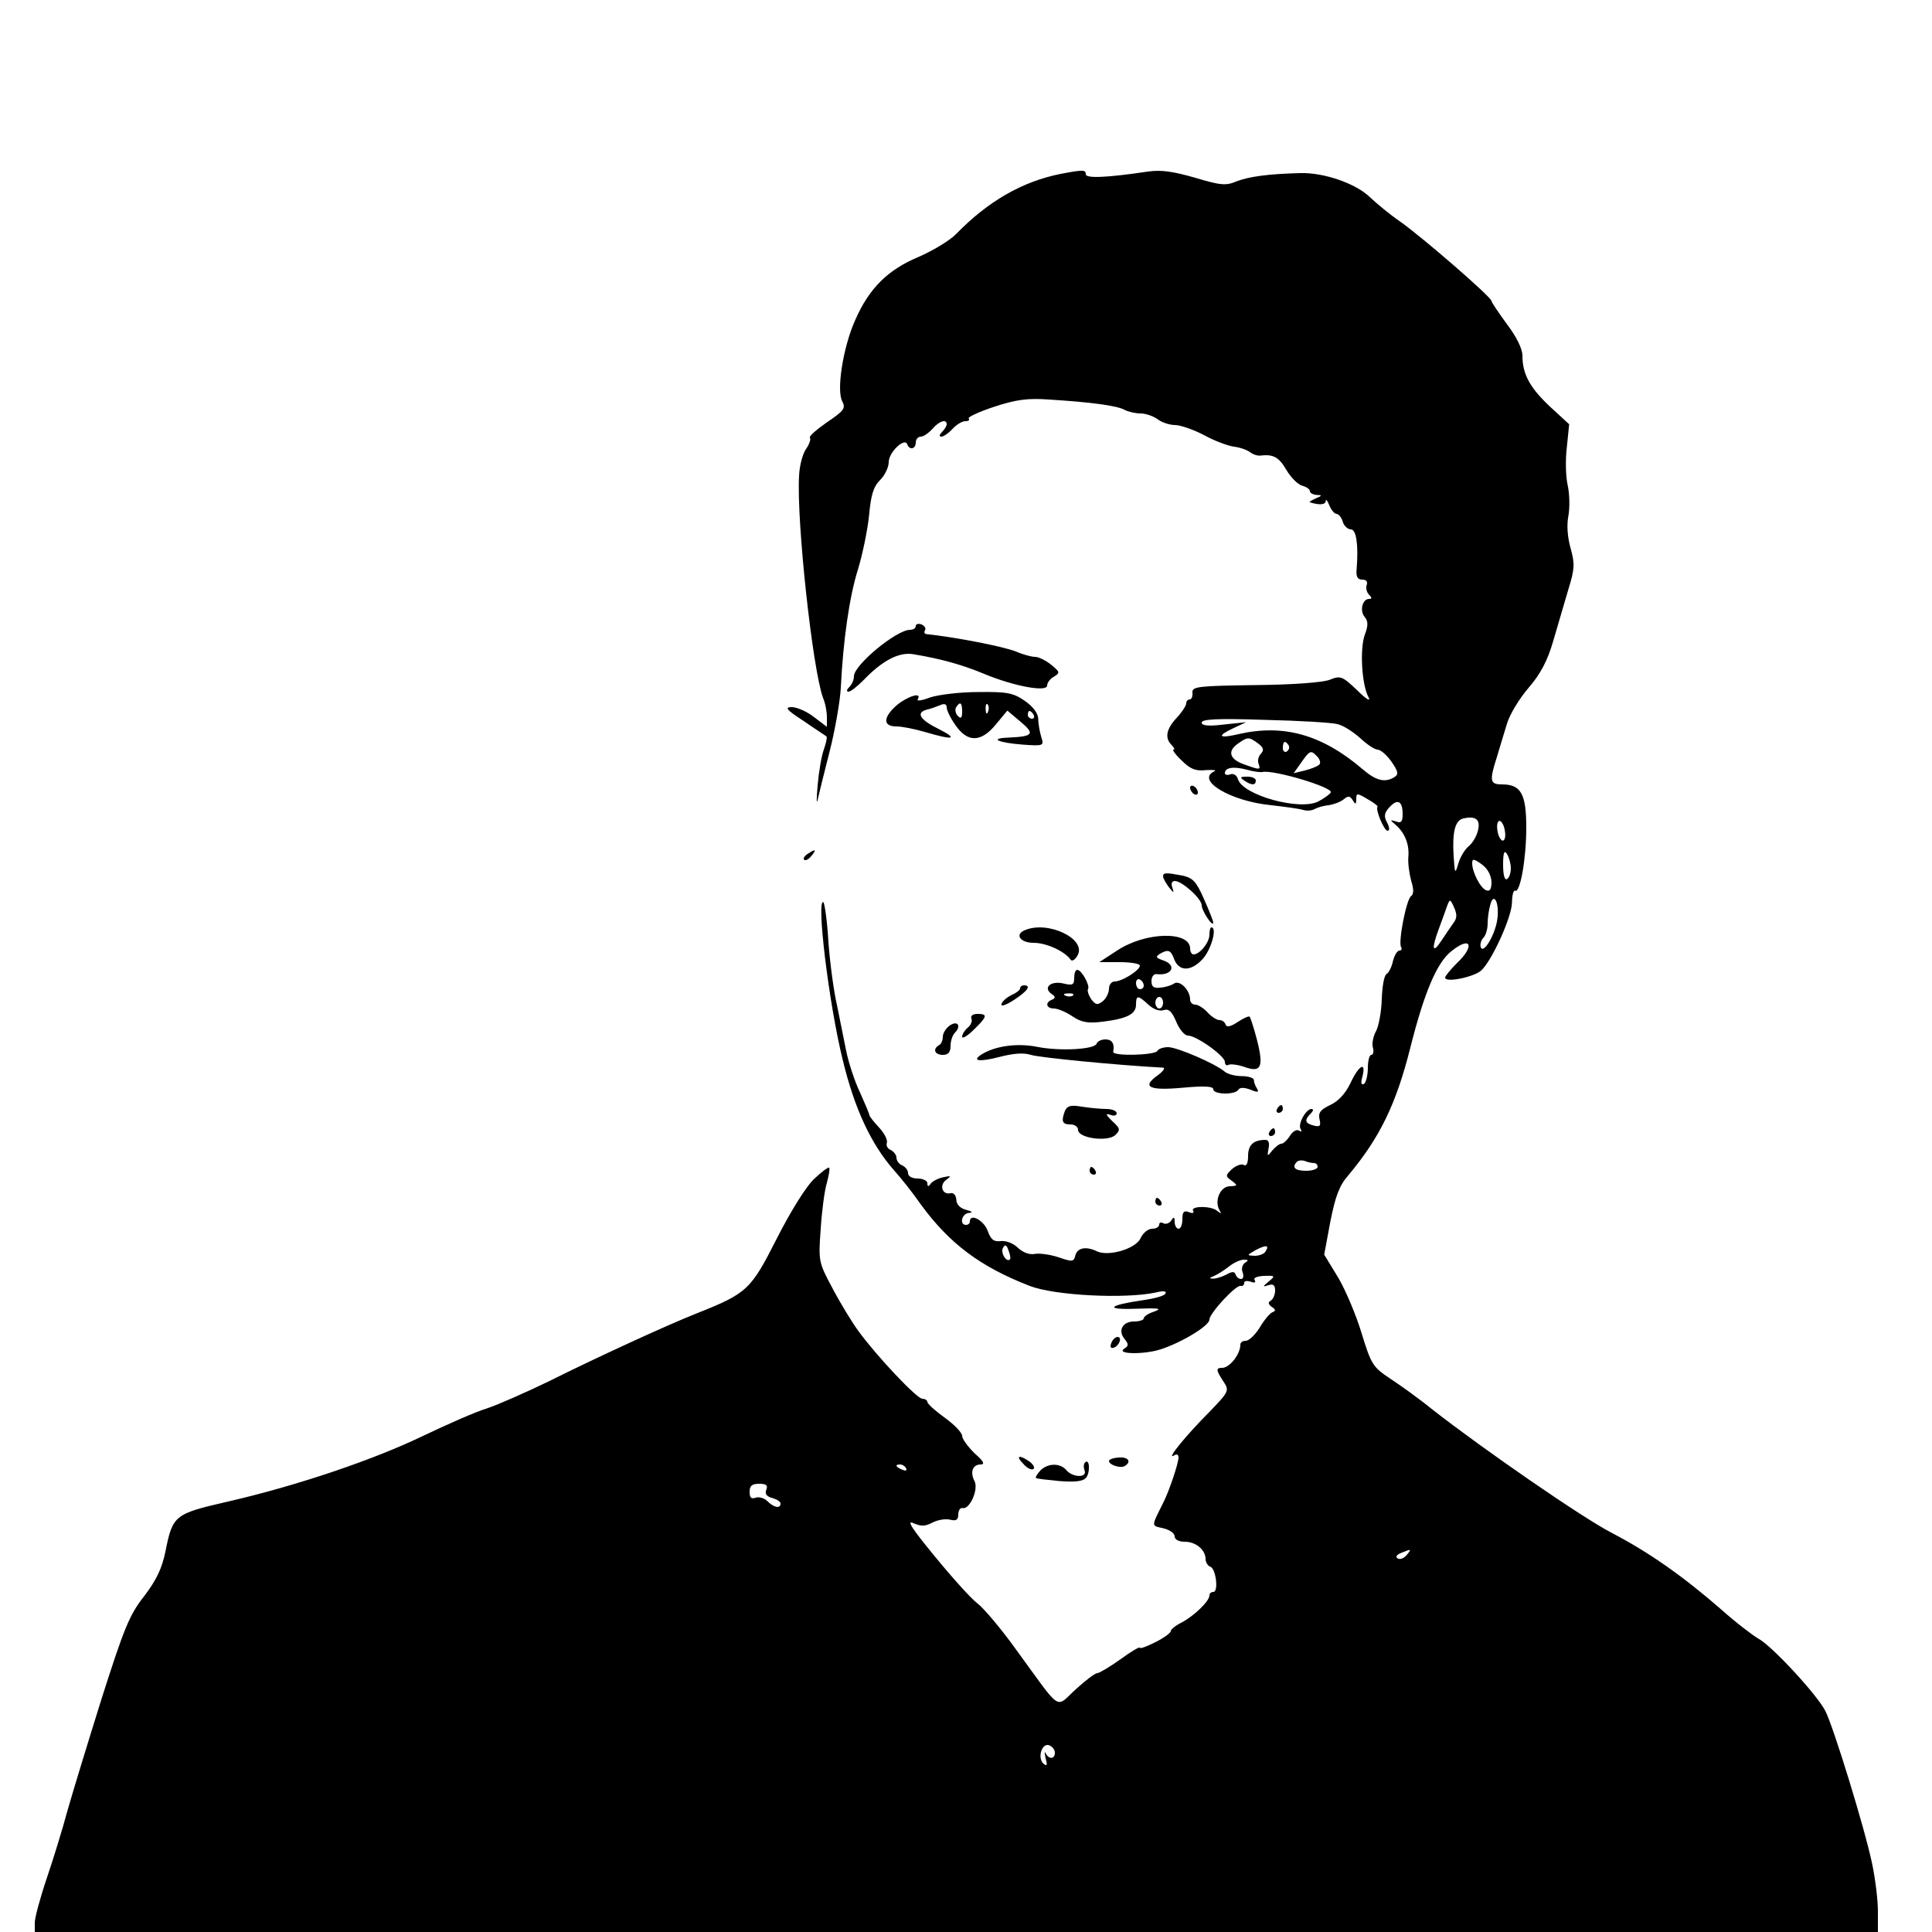 <?xml version="1.0" standalone="no"?>
<!DOCTYPE svg PUBLIC "-//W3C//DTD SVG 20010904//EN"
 "http://www.w3.org/TR/2001/REC-SVG-20010904/DTD/svg10.dtd">
<svg version="1.0" xmlns="http://www.w3.org/2000/svg"
 width="500pt" height="500pt" viewBox="0 0 500 500"
 preserveAspectRatio="xMidYMid meet">

<g transform="translate(0,500) scale(0.1,-0.1)"
fill="#000000" stroke="none">
<path d="M2745 4550 c-100 -20 -188 -71 -270 -155 -16 -17 -61 -44 -98 -60
-79 -33 -128 -81 -164 -164 -31 -69 -49 -182 -33 -210 9 -18 4 -24 -40 -54
-27 -19 -47 -36 -44 -40 3 -3 -1 -16 -10 -29 -9 -13 -17 -44 -18 -69 -7 -117
35 -502 62 -575 6 -14 10 -36 10 -50 l0 -25 -33 25 c-19 15 -45 26 -58 26 -19
0 -14 -7 31 -36 30 -21 57 -38 59 -40 2 -2 -1 -17 -7 -34 -6 -16 -13 -58 -16
-93 -3 -34 -3 -51 0 -37 3 14 17 70 31 125 14 55 27 129 29 165 6 122 22 235
44 305 12 39 25 102 29 140 5 54 11 75 29 93 12 12 22 33 22 46 0 26 42 65 48
46 6 -16 22 -12 22 5 0 8 6 15 13 15 7 0 20 9 30 20 17 20 37 27 37 12 0 -4
-5 -13 -12 -20 -7 -7 -8 -12 -2 -12 6 0 19 9 29 20 10 11 25 20 33 20 9 0 12
3 9 7 -4 3 26 17 65 30 58 19 87 23 143 19 112 -7 177 -16 196 -27 10 -5 28
-9 41 -9 13 0 33 -7 44 -15 10 -8 31 -15 45 -15 14 0 48 -12 75 -26 27 -15 62
-28 78 -30 16 -2 35 -9 42 -15 7 -5 18 -9 26 -8 33 4 48 -4 67 -37 12 -20 30
-38 41 -41 11 -3 20 -9 20 -14 0 -5 8 -9 18 -10 14 0 14 -2 -3 -9 -11 -5 -18
-9 -15 -10 26 -8 40 -6 41 3 0 7 4 2 9 -10 5 -13 14 -23 19 -23 5 0 13 -9 16
-20 3 -11 13 -20 21 -20 14 0 20 -40 15 -102 -2 -20 2 -28 14 -28 11 0 15 -5
12 -14 -3 -7 0 -19 6 -25 8 -8 8 -11 0 -11 -17 0 -25 -31 -11 -47 9 -11 9 -22
0 -46 -13 -36 -8 -127 9 -160 8 -14 -3 -9 -29 17 -38 36 -43 38 -70 27 -17 -7
-93 -13 -193 -14 -149 -2 -164 -4 -163 -19 1 -10 -2 -18 -7 -18 -5 0 -9 -5 -9
-10 0 -6 -11 -23 -25 -38 -27 -29 -31 -52 -13 -70 7 -7 9 -12 5 -12 -4 0 5
-13 21 -28 23 -23 37 -28 63 -25 19 1 28 0 22 -3 -50 -23 42 -78 148 -88 35
-4 72 -9 81 -12 10 -3 23 -2 30 2 7 4 23 9 36 10 13 2 30 8 39 15 12 10 16 10
24 -2 7 -12 9 -11 9 3 0 16 2 16 29 0 16 -9 28 -18 26 -20 -6 -7 17 -62 26
-62 6 0 5 9 -1 21 -9 16 -8 25 6 40 21 23 34 16 34 -18 0 -20 -4 -24 -17 -19
-16 5 -16 4 -3 -7 25 -21 37 -50 35 -82 -2 -16 2 -45 7 -64 7 -22 7 -35 0 -40
-12 -7 -34 -119 -26 -132 3 -5 1 -9 -4 -9 -6 0 -13 -12 -17 -27 -3 -15 -11
-31 -17 -34 -6 -4 -11 -33 -12 -65 -1 -33 -8 -70 -15 -83 -7 -12 -11 -32 -8
-42 3 -10 1 -19 -4 -19 -5 0 -9 -15 -9 -34 0 -19 -5 -38 -10 -41 -7 -4 -9 2
-4 19 10 40 -9 30 -31 -17 -13 -27 -31 -47 -53 -57 -25 -12 -31 -20 -27 -37 4
-17 1 -20 -15 -16 -23 6 -25 14 -8 31 7 7 8 12 2 12 -14 0 -36 -39 -28 -52 4
-7 3 -8 -4 -4 -6 4 -17 -2 -24 -14 -7 -11 -17 -20 -22 -20 -5 0 -15 -8 -23
-17 -13 -17 -14 -16 -10 5 3 14 0 22 -8 22 -31 0 -45 -13 -45 -42 0 -18 -4
-27 -11 -23 -5 4 -19 -1 -30 -10 -18 -17 -18 -19 -1 -31 16 -12 15 -13 -5 -14
-25 0 -41 -38 -27 -62 6 -10 5 -10 -7 -1 -16 13 -70 12 -61 -1 3 -5 -2 -7 -11
-3 -13 5 -17 1 -17 -18 0 -14 -4 -25 -10 -25 -5 0 -10 8 -10 18 0 13 -2 14 -9
3 -5 -7 -14 -10 -20 -7 -6 4 -11 2 -11 -3 0 -6 -8 -11 -18 -11 -11 0 -24 -11
-30 -24 -12 -28 -84 -49 -114 -34 -27 13 -50 9 -55 -11 -4 -17 -8 -17 -43 -5
-21 7 -48 11 -61 9 -14 -3 -31 3 -45 16 -12 12 -32 19 -45 17 -17 -2 -25 4
-33 27 -10 27 -46 46 -46 24 0 -5 -4 -9 -10 -9 -18 0 -11 30 8 31 11 1 8 4 -8
8 -15 4 -25 14 -25 26 -1 12 -7 19 -15 17 -21 -5 -30 20 -12 34 15 11 14 12
-8 7 -14 -3 -28 -11 -32 -17 -5 -8 -8 -7 -8 2 0 6 -11 12 -25 12 -15 0 -25 6
-25 14 0 8 -7 16 -15 20 -8 3 -15 12 -15 20 0 7 -7 16 -15 20 -8 3 -12 11 -10
18 3 7 -6 25 -20 40 -14 15 -25 29 -25 32 0 3 -11 29 -24 58 -14 29 -30 78
-36 108 -6 30 -17 84 -24 119 -8 34 -18 108 -22 162 -3 55 -10 101 -13 104
-19 11 14 -263 50 -408 30 -125 73 -218 133 -286 18 -20 49 -59 69 -88 74
-101 153 -161 282 -211 65 -25 246 -34 326 -17 20 5 29 4 25 -3 -3 -6 -30 -13
-59 -17 -89 -13 -100 -25 -17 -22 58 2 69 1 48 -7 -16 -5 -28 -13 -28 -18 0
-4 -11 -8 -25 -8 -30 0 -43 -24 -24 -46 10 -13 10 -17 -1 -24 -24 -15 51 -16
94 -2 55 18 126 61 126 77 0 16 69 91 81 87 5 -1 9 2 9 8 0 5 7 6 17 3 10 -4
14 -2 10 4 -4 6 6 10 24 11 29 1 30 0 13 -14 -17 -14 -17 -15 -1 -10 12 4 17
0 17 -14 0 -10 -5 -22 -11 -26 -8 -4 -7 -9 2 -16 11 -7 11 -11 2 -14 -7 -3
-22 -21 -33 -40 -12 -19 -28 -34 -36 -34 -8 0 -14 -4 -14 -10 0 -25 -28 -60
-47 -60 -17 0 -16 -6 3 -35 16 -24 15 -26 -37 -80 -59 -59 -112 -124 -91 -112
7 5 12 3 12 -5 0 -15 -25 -89 -40 -118 -31 -62 -31 -58 0 -65 17 -4 30 -13 30
-21 0 -8 10 -14 26 -14 29 0 54 -21 54 -45 0 -8 6 -18 13 -20 14 -6 21 -65 7
-65 -6 0 -10 -4 -10 -9 0 -15 -41 -54 -72 -70 -16 -8 -28 -18 -28 -22 0 -5
-18 -18 -40 -29 -22 -11 -40 -18 -40 -14 0 3 -23 -10 -50 -30 -28 -20 -55 -36
-60 -36 -6 0 -31 -19 -56 -42 -54 -49 -34 -62 -153 101 -40 56 -86 110 -101
121 -15 11 -64 65 -109 120 -61 74 -76 97 -57 88 21 -9 31 -8 50 2 14 7 34 10
45 7 16 -4 21 0 21 14 0 10 5 18 12 16 18 -3 41 49 30 70 -12 23 -5 43 16 43
12 0 7 9 -16 29 -17 17 -32 37 -32 45 0 8 -20 29 -45 47 -25 18 -45 36 -45 41
0 4 -6 8 -13 8 -14 0 -118 110 -166 176 -16 22 -46 71 -66 109 -37 69 -37 71
-31 155 3 47 10 100 16 119 5 19 8 36 6 39 -3 2 -20 -11 -40 -30 -20 -19 -60
-83 -96 -154 -67 -132 -76 -141 -207 -193 -76 -30 -261 -115 -383 -176 -58
-28 -130 -60 -160 -70 -30 -9 -104 -42 -165 -71 -126 -61 -326 -129 -505 -170
-139 -32 -143 -35 -162 -130 -9 -43 -23 -73 -55 -115 -38 -48 -52 -83 -110
-265 -36 -115 -76 -246 -89 -292 -12 -45 -36 -123 -53 -173 -17 -50 -31 -102
-31 -115 l0 -24 2385 0 2385 0 0 54 c0 30 -7 85 -15 123 -19 91 -100 354 -121
395 -22 43 -139 169 -173 187 -14 8 -59 42 -98 77 -99 86 -186 147 -282 197
-77 40 -332 216 -465 320 -33 27 -82 62 -108 79 -45 30 -49 36 -74 117 -14 47
-42 113 -61 145 l-36 59 16 86 c13 65 23 93 47 120 81 97 123 183 160 330 36
143 69 221 107 250 50 40 61 13 13 -32 -16 -16 -30 -33 -30 -37 0 -14 73 1 93
18 27 24 79 137 80 176 0 19 4 33 8 31 13 -8 29 83 29 163 0 88 -14 112 -63
112 -31 0 -33 9 -13 71 7 24 19 63 26 86 7 24 32 65 56 93 31 36 49 70 64 122
12 40 29 100 39 133 16 52 17 65 6 105 -8 28 -11 60 -6 85 4 22 3 58 -2 80 -5
22 -6 66 -2 98 l6 59 -50 46 c-52 49 -71 84 -71 132 0 17 -15 48 -40 81 -22
30 -40 57 -40 60 0 10 -180 166 -237 206 -25 17 -60 46 -78 63 -36 35 -119 64
-180 62 -83 -2 -132 -9 -164 -21 -28 -12 -41 -11 -108 9 -56 16 -87 21 -122
16 -108 -16 -161 -18 -161 -7 0 12 -7 12 -65 1z m716 -1424 c15 -3 41 -20 59
-36 18 -17 38 -30 45 -30 8 0 24 -14 36 -31 18 -26 19 -33 8 -40 -24 -15 -47
-10 -81 19 -106 91 -206 119 -323 92 -51 -12 -57 -5 -14 15 l34 16 -57 -6
c-41 -5 -58 -3 -58 5 0 9 42 11 163 7 89 -2 174 -7 188 -11z m-205 -50 c14
-11 16 -17 7 -27 -6 -6 -9 -18 -6 -25 6 -17 4 -17 -35 -3 -39 13 -47 34 -19
54 26 18 28 19 53 1z m79 -5 c3 -5 1 -12 -5 -16 -5 -3 -10 1 -10 9 0 18 6 21
15 7z m79 -50 c-5 -5 -22 -11 -37 -15 l-29 -7 22 31 c19 27 23 29 37 14 9 -8
12 -19 7 -23z m-147 -19 c27 7 185 -40 177 -53 -3 -5 -17 -15 -32 -23 -48 -25
-195 16 -208 57 -3 11 -12 16 -20 13 -8 -3 -14 -1 -14 3 0 15 23 18 57 9 17
-5 35 -7 40 -6z m558 -151 c-3 -14 -14 -33 -24 -41 -10 -8 -22 -28 -27 -45 -8
-28 -9 -27 -12 19 -4 64 4 94 26 98 31 7 44 -3 37 -31z m68 -24 c-4 -6 -10 -1
-15 12 -4 13 -5 28 -1 34 4 6 10 1 15 -12 4 -13 5 -28 1 -34z m17 -74 c0 -12
-4 -25 -10 -28 -6 -4 -10 11 -10 37 0 31 3 39 10 28 5 -8 10 -25 10 -37z m-50
-35 c0 -19 -4 -26 -14 -22 -15 6 -36 47 -36 70 0 12 4 12 25 -3 15 -11 24 -28
25 -45z m15 -97 c-5 -39 -36 -92 -43 -72 -2 7 1 18 7 24 6 6 11 22 11 37 0 14
3 36 7 49 9 34 24 4 18 -38z m-113 -9 c-7 -10 -21 -30 -32 -47 -23 -35 -26
-21 -6 32 8 21 17 47 21 58 7 19 8 19 18 -3 8 -18 8 -28 -1 -40z m-361 -622
c5 0 9 -4 9 -10 0 -5 -13 -10 -30 -10 -29 0 -38 9 -23 24 4 3 13 4 21 1 7 -3
18 -5 23 -5z m-787 -249 c-9 -10 -26 18 -18 30 5 9 9 8 14 -7 4 -10 6 -21 4
-23z m661 20 c-3 -6 -16 -11 -28 -11 -21 1 -21 1 3 15 27 14 36 13 25 -4z
m-53 -29 c-7 -5 -10 -16 -6 -25 3 -9 2 -17 -4 -17 -6 0 -12 5 -14 11 -3 9 -9
9 -25 0 -12 -6 -28 -11 -35 -10 -9 0 -8 2 2 6 8 3 26 14 39 24 13 11 31 19 40
19 12 0 13 -2 3 -8z m-877 -532 c3 -6 -1 -7 -9 -4 -18 7 -21 14 -7 14 6 0 13
-4 16 -10z m-362 -56 c-4 -10 1 -17 16 -21 11 -3 21 -9 21 -14 0 -14 -17 -11
-34 6 -8 8 -22 12 -30 9 -12 -4 -16 0 -16 15 0 16 6 21 25 21 18 0 23 -4 18
-16z m1657 -169 c-7 -8 -17 -12 -23 -8 -6 4 -3 9 9 14 27 11 28 11 14 -6z
m-910 -511 c0 -17 -16 -18 -24 -1 -3 6 -3 1 0 -13 5 -19 4 -22 -6 -14 -16 16
-3 55 16 47 7 -3 14 -11 14 -19z"/>
<path d="M3220 2980 c19 -13 30 -13 30 0 0 6 -10 10 -22 10 -19 0 -20 -2 -8
-10z"/>
<path d="M2370 3380 c0 -6 -7 -10 -15 -10 -35 0 -145 -91 -145 -120 0 -9 -5
-21 -12 -28 -7 -7 -8 -12 -2 -12 6 0 23 14 40 31 47 49 90 72 127 66 73 -12
129 -28 184 -51 77 -32 163 -48 163 -30 0 7 8 18 18 23 16 10 15 12 -8 31 -14
11 -32 20 -41 20 -9 0 -32 6 -50 14 -33 13 -156 37 -232 45 -5 1 -6 5 -3 10 3
5 -1 11 -9 15 -8 3 -15 1 -15 -4z"/>
<path d="M2407 3195 c-21 -8 -35 -10 -32 -5 12 20 -24 9 -53 -14 -37 -32 -38
-56 -2 -56 15 0 49 -7 76 -15 71 -21 85 -18 34 8 -49 24 -60 42 -33 50 10 2
26 8 36 12 11 5 17 3 17 -6 0 -7 10 -28 23 -46 31 -45 66 -45 105 3 l29 35 32
-27 c41 -34 36 -40 -31 -43 -49 -2 -25 -13 38 -18 55 -4 56 -3 49 19 -4 13 -8
34 -8 48 -1 15 -14 32 -36 47 -29 20 -46 23 -120 22 -47 0 -103 -7 -124 -14z
m83 -37 c0 -16 -3 -19 -11 -11 -6 6 -8 16 -5 22 11 17 16 13 16 -11z m67 0
c-3 -8 -6 -5 -6 6 -1 11 2 17 5 13 3 -3 4 -12 1 -19z m118 -8 c3 -5 1 -10 -4
-10 -6 0 -11 5 -11 10 0 6 2 10 4 10 3 0 8 -4 11 -10z"/>
<path d="M3080 2961 c0 -5 5 -13 10 -16 6 -3 10 -2 10 4 0 5 -4 13 -10 16 -5
3 -10 2 -10 -4z"/>
<path d="M2090 2790 c-8 -5 -12 -12 -9 -15 4 -3 12 1 19 10 14 17 11 19 -10 5z"/>
<path d="M3010 2732 c0 -5 7 -17 15 -28 13 -16 14 -16 9 -1 -4 11 -1 17 7 17
19 -1 69 -46 69 -63 0 -14 29 -58 30 -45 0 4 -11 32 -24 61 -20 46 -29 55 -56
61 -42 8 -50 8 -50 -2z"/>
<path d="M2653 2593 c-28 -11 -13 -33 22 -33 33 0 81 -22 96 -44 4 -5 12 1 18
12 23 42 -76 90 -136 65z"/>
<path d="M3130 2581 c0 -20 -25 -51 -41 -51 -5 0 -9 7 -9 15 0 46 -115 44
-189 -5 l-46 -30 53 0 c28 0 52 -4 52 -9 0 -12 -46 -41 -65 -41 -8 0 -15 -8
-15 -19 0 -10 -7 -25 -16 -32 -14 -11 -18 -10 -30 5 -7 11 -11 23 -8 27 5 9
-17 49 -28 49 -5 0 -8 -9 -8 -21 0 -18 -4 -20 -29 -14 -32 7 -52 -11 -30 -27
11 -7 11 -11 2 -15 -19 -7 -16 -23 5 -23 9 0 31 -9 47 -20 24 -16 40 -19 80
-14 63 8 85 20 85 44 0 25 5 25 32 0 13 -12 29 -18 40 -14 13 4 21 -4 32 -30
8 -20 22 -36 30 -36 22 0 95 -52 96 -68 0 -7 4 -11 9 -8 5 3 23 1 41 -5 44
-16 51 -1 33 70 -8 31 -17 58 -19 60 -2 2 -16 -4 -31 -14 -18 -12 -28 -14 -31
-7 -2 7 -9 12 -16 12 -7 0 -21 9 -31 20 -10 11 -24 20 -32 20 -7 0 -13 6 -13
13 0 24 -26 51 -41 42 -7 -5 -23 -10 -36 -11 -17 -2 -23 2 -23 17 0 11 6 19
13 18 41 -5 54 24 16 36 -17 6 -19 9 -8 16 22 13 29 11 38 -14 13 -33 46 -31
76 4 21 26 35 79 20 79 -3 0 -5 -9 -5 -19z m-170 -132 c0 -5 -4 -9 -10 -9 -5
0 -10 7 -10 16 0 8 5 12 10 9 6 -3 10 -10 10 -16z m-183 -25 c-3 -3 -12 -4
-19 -1 -8 3 -5 6 6 6 11 1 17 -2 13 -5z m233 -19 c0 -8 -4 -15 -10 -15 -5 0
-10 7 -10 15 0 8 5 15 10 15 6 0 10 -7 10 -15z"/>
<path d="M2640 2442 c0 -4 -10 -12 -22 -17 -12 -6 -24 -16 -26 -23 -3 -8 10
-4 32 10 35 23 46 38 26 38 -5 0 -10 -3 -10 -8z"/>
<path d="M2514 2364 c3 -7 -2 -18 -10 -24 -8 -7 -14 -17 -14 -23 0 -6 14 2 30
18 35 34 37 41 10 41 -12 0 -19 -5 -16 -12z"/>
<path d="M2458 2346 c-10 -7 -18 -20 -18 -29 0 -9 -4 -19 -10 -22 -17 -10 -11
-25 10 -25 14 0 20 7 20 23 0 13 5 28 11 34 18 18 7 33 -13 19z"/>
<path d="M2838 2299 c-5 -15 -96 -20 -155 -8 -51 10 -108 2 -143 -20 -26 -17
-6 -20 48 -6 35 9 61 11 80 5 21 -7 227 -27 341 -33 8 0 2 -9 -13 -20 -42 -30
-23 -40 65 -32 55 5 79 4 79 -4 0 -14 57 -15 65 -1 4 6 15 6 31 0 19 -8 23 -7
17 3 -4 6 -8 16 -8 22 0 5 -14 10 -31 10 -17 0 -37 5 -45 12 -25 21 -123 63
-146 63 -12 0 -25 -4 -28 -10 -7 -11 -116 -14 -114 -2 4 21 -3 32 -20 32 -11
0 -21 -5 -23 -11z"/>
<path d="M2756 2125 c-10 -27 -7 -35 14 -35 11 0 20 -6 20 -14 0 -22 78 -32
97 -13 13 13 12 17 -9 36 -16 16 -18 20 -5 16 10 -4 17 -2 17 4 0 6 -12 11
-27 11 -16 0 -44 3 -64 6 -28 5 -37 2 -43 -11z"/>
<path d="M3305 2130 c-3 -5 -1 -10 4 -10 6 0 11 5 11 10 0 6 -2 10 -4 10 -3 0
-8 -4 -11 -10z"/>
<path d="M3285 2070 c-3 -5 -1 -10 4 -10 6 0 11 5 11 10 0 6 -2 10 -4 10 -3 0
-8 -4 -11 -10z"/>
<path d="M2820 1970 c0 -5 5 -10 11 -10 5 0 7 5 4 10 -3 6 -8 10 -11 10 -2 0
-4 -4 -4 -10z"/>
<path d="M2990 1890 c0 -5 5 -10 11 -10 5 0 7 5 4 10 -3 6 -8 10 -11 10 -2 0
-4 -4 -4 -10z"/>
<path d="M2876 1524 c-4 -10 -1 -14 6 -12 15 5 23 28 10 28 -5 0 -13 -7 -16
-16z"/>
<path d="M2648 1212 c9 -11 21 -17 26 -14 5 3 1 11 -9 19 -27 19 -38 16 -17
-5z"/>
<path d="M2870 1219 c0 -10 30 -20 41 -13 18 11 9 24 -16 22 -14 -1 -25 -5
-25 -9z"/>
<path d="M2808 1215 c-4 -4 -4 -13 -1 -21 7 -19 -31 -18 -47 1 -16 19 -47 19
-67 0 -8 -9 -14 -18 -12 -20 2 -2 30 -5 61 -8 40 -3 61 -1 69 9 11 14 9 51 -3
39z"/>
</g>
</svg>
